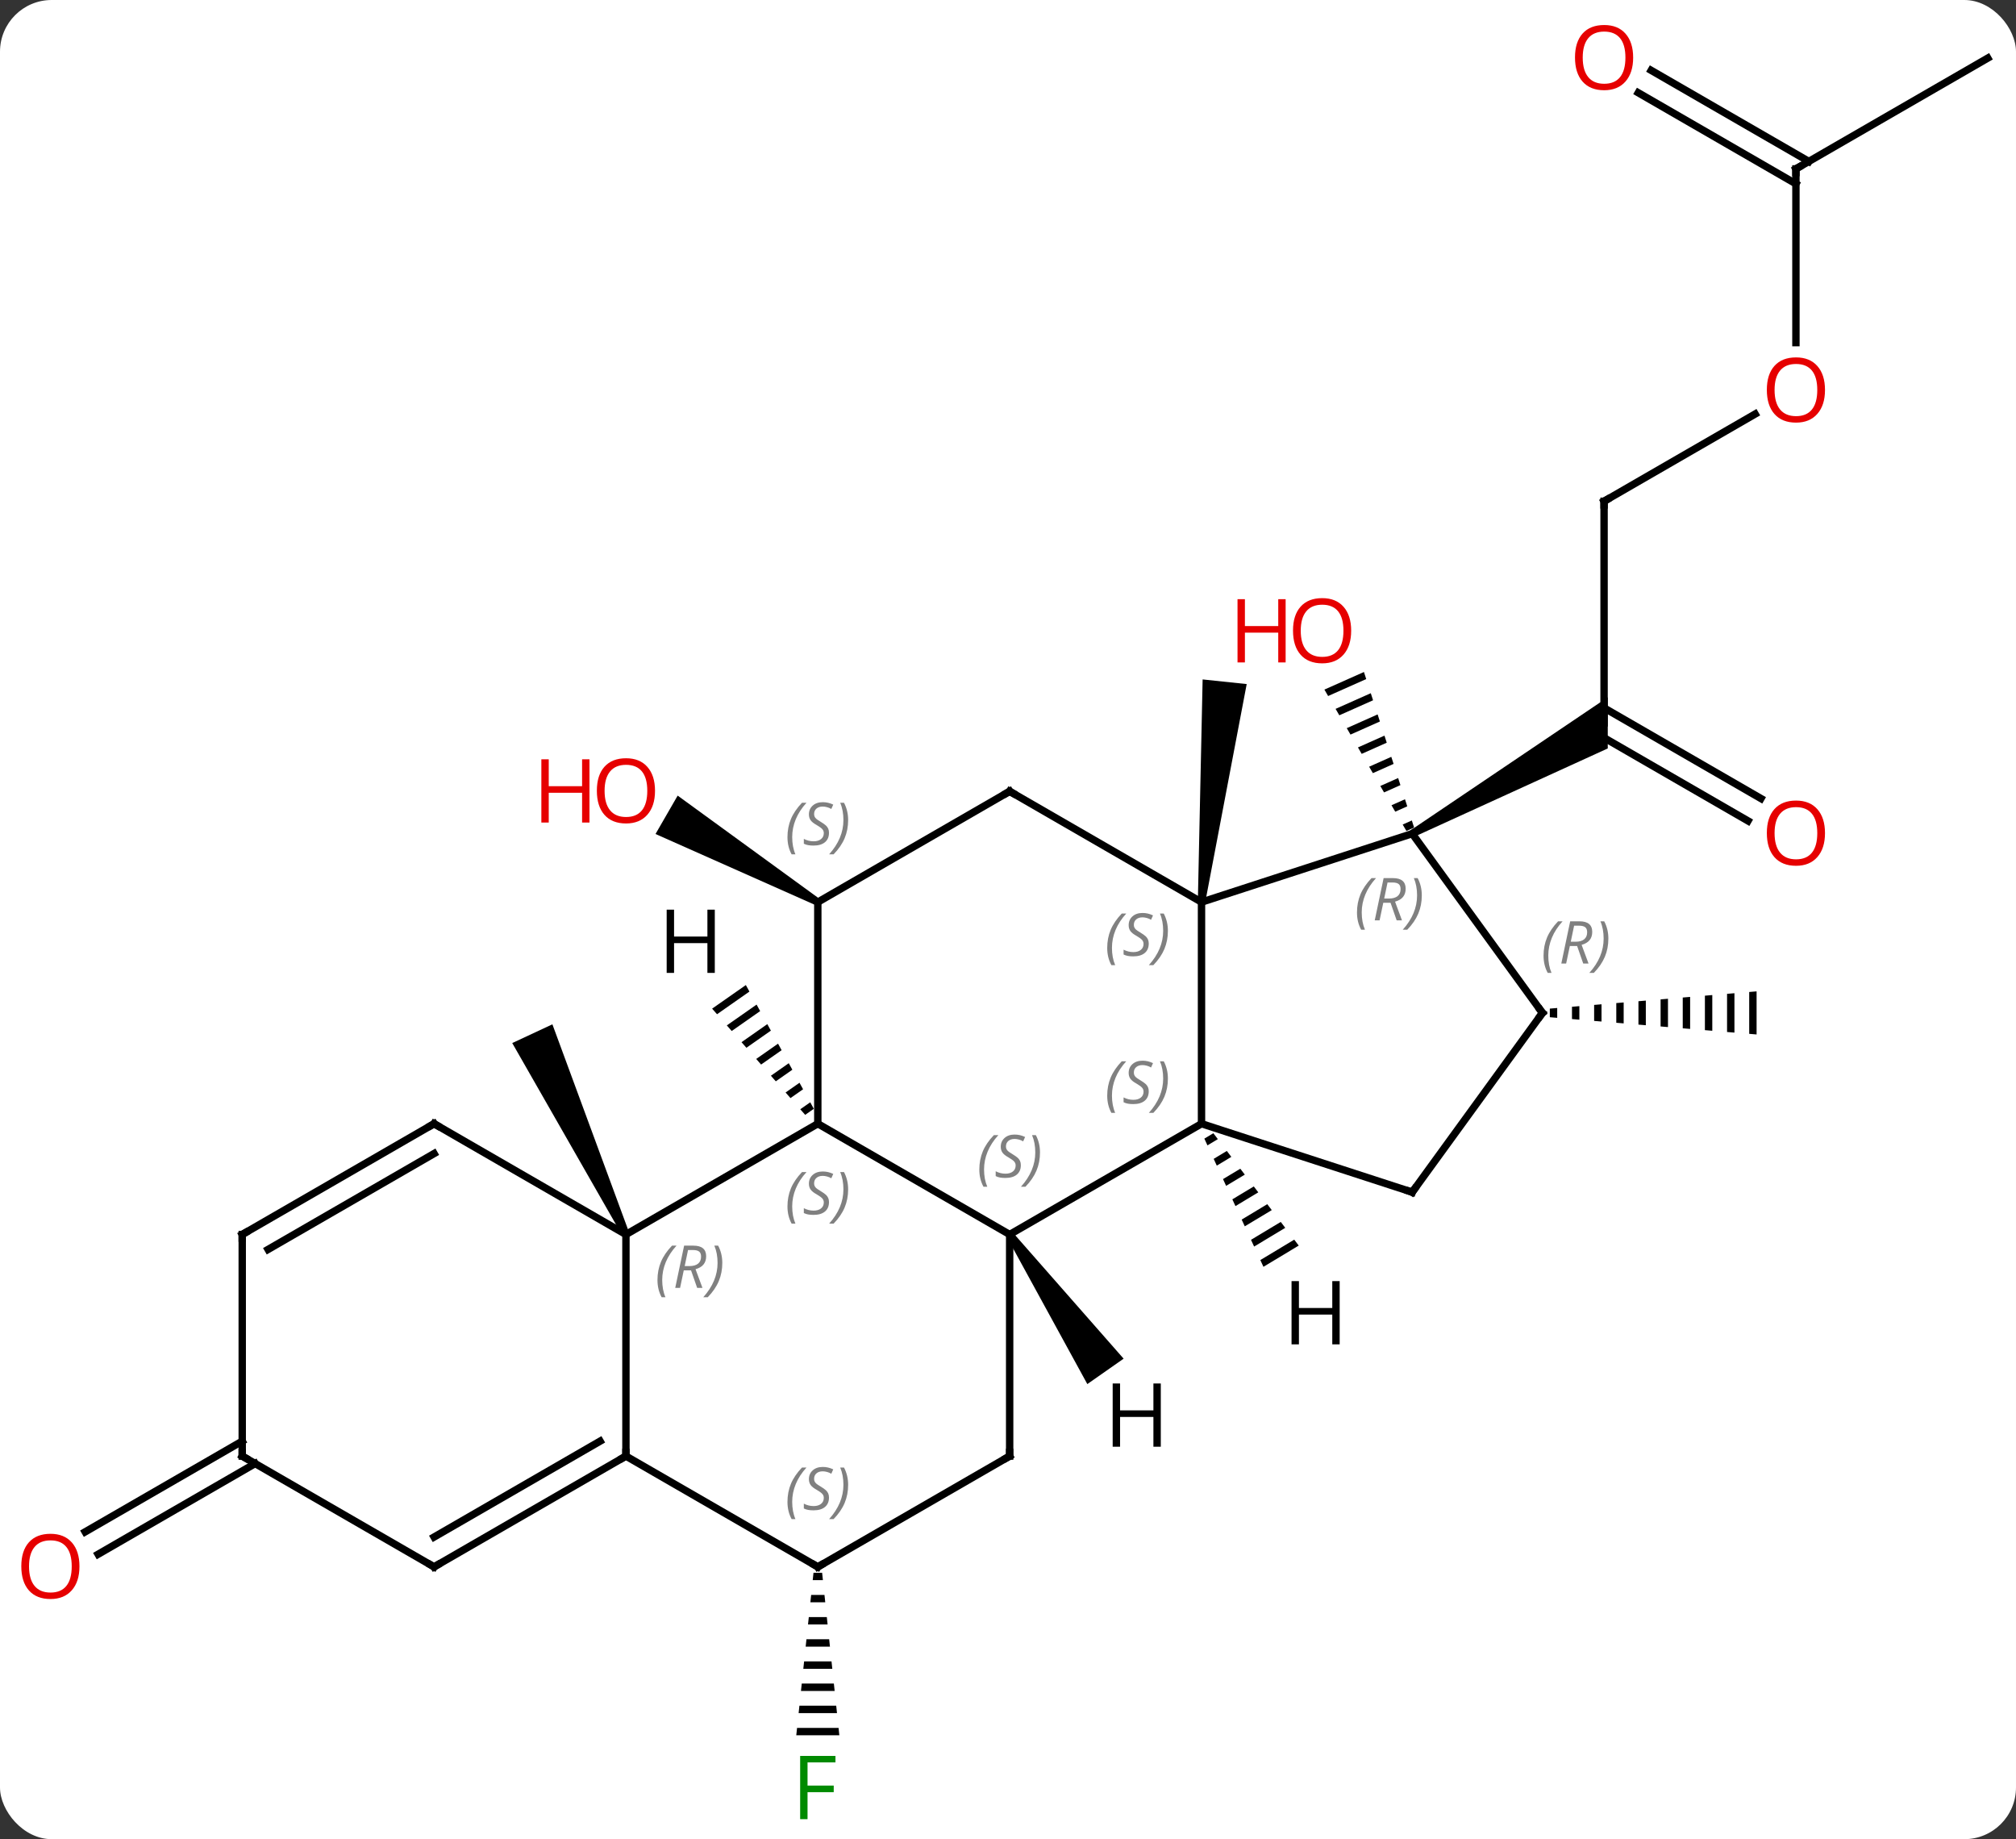 <svg width="273" viewBox="0 0 273 249" style="fill-opacity:1; color-rendering:auto; color-interpolation:auto; text-rendering:auto; stroke:black; stroke-linecap:square; stroke-miterlimit:10; shape-rendering:auto; stroke-opacity:1; fill:black; stroke-dasharray:none; font-weight:normal; stroke-width:1; font-family:'Open Sans'; font-style:normal; stroke-linejoin:miter; font-size:12; stroke-dashoffset:0; image-rendering:auto;" height="249" class="cas-substance-image" xmlns:xlink="http://www.w3.org/1999/xlink" xmlns="http://www.w3.org/2000/svg"><rect x="0" y="0" width="273" height="249" fill="#333333" stroke="none"/><svg class="cas-substance-single-component"><rect y="0" x="0" width="273" stroke="none" ry="7" rx="7" height="249" fill="white" class="cas-substance-group"/><svg y="0" x="0" width="273" viewBox="0 0 273 249" style="fill:black;" height="249" class="cas-substance-single-component-image"><svg><g><g transform="translate(138,125)" style="text-rendering:geometricPrecision; color-rendering:optimizeQuality; color-interpolation:linearRGB; stroke-linecap:butt; image-rendering:optimizeQuality;"><path style="stroke:none;" d="M25.202 -2.813 L24.208 -2.917 L24.856 -33.014 L30.824 -32.386 Z"/><line y2="-57.135" y1="-27.135" x2="79.218" x1="79.218" style="fill:none;"/><line y2="-13.861" y1="-25.619" x2="98.709" x1="78.343" style="fill:none;"/><line y2="-16.892" y1="-29.156" x2="100.459" x1="79.218" style="fill:none;"/><path style="stroke:none;" d="M53.488 -11.702 L52.988 -12.568 L79.718 -30.599 L79.718 -23.671 Z"/><line y2="-68.946" y1="-57.135" x2="99.675" x1="79.218" style="fill:none;"/><line y2="-102.135" y1="-78.612" x2="105.198" x1="105.198" style="fill:none;"/><line y2="-117.135" y1="-102.135" x2="131.178" x1="105.198" style="fill:none;"/><line y2="-115.472" y1="-103.145" x2="85.598" x1="106.948" style="fill:none;"/><line y2="-112.441" y1="-100.114" x2="83.848" x1="105.198" style="fill:none;"/><path style="stroke:none;" d="M46.7 -34.021 L41.346 -31.638 L41.346 -31.638 L41.851 -30.768 L41.851 -30.768 L47.009 -33.064 L47.009 -33.064 L46.7 -34.021 ZM47.627 -31.149 L42.861 -29.028 L43.366 -28.158 L47.935 -30.192 L47.935 -30.192 L47.627 -31.149 ZM48.553 -28.278 L44.375 -26.418 L44.375 -26.418 L44.88 -25.548 L44.88 -25.548 L48.862 -27.32 L48.553 -28.278 ZM49.479 -25.406 L45.89 -23.808 L45.89 -23.808 L46.395 -22.938 L49.788 -24.449 L49.788 -24.449 L49.479 -25.406 ZM50.406 -22.534 L47.404 -21.198 L47.909 -20.328 L50.715 -21.577 L50.406 -22.534 ZM51.332 -19.663 L48.919 -18.588 L49.423 -17.718 L51.641 -18.705 L51.332 -19.663 ZM52.258 -16.791 L50.433 -15.979 L50.433 -15.979 L50.938 -15.108 L50.938 -15.108 L52.567 -15.834 L52.567 -15.834 L52.258 -16.791 ZM53.185 -13.919 L51.947 -13.369 L52.452 -12.499 L52.452 -12.499 L53.494 -12.962 L53.494 -12.962 L53.185 -13.919 Z"/><path style="stroke:none;" d="M72.872 11.468 L71.872 11.552 L71.872 12.718 L72.872 12.802 L72.872 11.468 ZM75.872 11.218 L74.872 11.302 L74.872 12.968 L75.872 13.052 L75.872 11.218 ZM78.872 10.968 L77.872 11.052 L77.872 13.218 L78.872 13.302 L78.872 10.968 ZM81.872 10.718 L80.872 10.802 L80.872 13.468 L81.872 13.552 L81.872 10.718 ZM84.872 10.468 L83.872 10.552 L83.872 13.718 L84.872 13.802 L84.872 10.468 ZM87.872 10.218 L86.872 10.302 L86.872 13.968 L87.872 14.052 L87.872 10.218 ZM90.872 9.968 L89.872 10.052 L89.872 14.218 L90.872 14.302 L90.872 9.968 ZM93.872 9.718 L92.872 9.802 L92.872 14.468 L93.872 14.552 L93.872 9.718 ZM96.872 9.468 L95.872 9.552 L95.872 14.718 L96.872 14.802 L96.872 9.468 ZM99.872 9.218 L98.872 9.302 L98.872 14.968 L99.872 15.052 L99.872 9.218 Z"/><path style="stroke:none;" d="M-27.005 -3.298 L-27.505 -2.432 L-49.232 -12.088 L-46.233 -17.285 Z"/><path style="stroke:none;" d="M-52.785 41.924 L-53.691 42.346 L-68.635 16.214 L-63.197 13.678 Z"/><path style="stroke:none;" d="M-27.839 87.932 L-27.945 88.932 L-26.565 88.932 L-26.671 87.932 ZM-28.157 90.932 L-28.263 91.932 L-26.247 91.932 L-26.353 90.932 ZM-28.475 93.932 L-28.581 94.932 L-25.929 94.932 L-26.035 93.932 ZM-28.793 96.932 L-28.899 97.932 L-25.611 97.932 L-25.717 96.932 ZM-29.111 99.932 L-29.217 100.932 L-25.293 100.932 L-25.399 99.932 ZM-29.429 102.932 L-29.535 103.932 L-24.975 103.932 L-25.081 102.932 ZM-29.747 105.932 L-29.853 106.932 L-24.657 106.932 L-24.763 105.932 ZM-30.065 108.932 L-30.171 109.932 L-24.339 109.932 L-24.445 108.932 Z"/><line y2="73.145" y1="85.424" x2="-103.448" x1="-124.716" style="fill:none;"/><line y2="70.114" y1="82.393" x2="-105.198" x1="-126.466" style="fill:none;"/><line y2="27.135" y1="-2.865" x2="24.705" x1="24.705" style="fill:none;"/><line y2="-12.135" y1="-2.865" x2="53.238" x1="24.705" style="fill:none;"/><line y2="-17.865" y1="-2.865" x2="-1.275" x1="24.705" style="fill:none;"/><line y2="42.135" y1="27.135" x2="-1.275" x1="24.705" style="fill:none;"/><line y2="36.405" y1="27.135" x2="53.238" x1="24.705" style="fill:none;"/><line y2="12.135" y1="-12.135" x2="70.872" x1="53.238" style="fill:none;"/><line y2="-2.865" y1="-17.865" x2="-27.255" x1="-1.275" style="fill:none;"/><line y2="27.135" y1="42.135" x2="-27.255" x1="-1.275" style="fill:none;"/><line y2="72.135" y1="42.135" x2="-1.275" x1="-1.275" style="fill:none;"/><line y2="12.135" y1="36.405" x2="70.872" x1="53.238" style="fill:none;"/><line y2="27.135" y1="-2.865" x2="-27.255" x1="-27.255" style="fill:none;"/><line y2="42.135" y1="27.135" x2="-53.238" x1="-27.255" style="fill:none;"/><line y2="87.135" y1="72.135" x2="-27.255" x1="-1.275" style="fill:none;"/><line y2="72.135" y1="42.135" x2="-53.238" x1="-53.238" style="fill:none;"/><line y2="27.135" y1="42.135" x2="-79.218" x1="-53.238" style="fill:none;"/><line y2="72.135" y1="87.135" x2="-53.238" x1="-27.255" style="fill:none;"/><line y2="87.135" y1="72.135" x2="-79.218" x1="-53.238" style="fill:none;"/><line y2="83.094" y1="70.114" x2="-79.218" x1="-56.738" style="fill:none;"/><line y2="42.135" y1="27.135" x2="-105.198" x1="-79.218" style="fill:none;"/><line y2="44.156" y1="31.177" x2="-101.698" x1="-79.218" style="fill:none;"/><line y2="72.135" y1="87.135" x2="-105.198" x1="-79.218" style="fill:none;"/><line y2="72.135" y1="42.135" x2="-105.198" x1="-105.198" style="fill:none;"/><path style="stroke:none;" d="M26.308 28.422 L25.089 29.155 L25.089 29.155 L25.511 30.069 L26.916 29.223 L26.916 29.223 L26.308 28.422 ZM28.134 30.824 L26.353 31.895 L26.353 31.895 L26.774 32.809 L26.774 32.809 L28.742 31.625 L28.742 31.625 L28.134 30.824 ZM29.959 33.226 L27.616 34.635 L27.616 34.635 L28.037 35.548 L28.037 35.548 L30.568 34.027 L29.959 33.226 ZM31.785 35.628 L28.88 37.375 L28.88 37.375 L29.301 38.288 L32.393 36.428 L31.785 35.628 ZM33.61 38.029 L30.143 40.115 L30.564 41.028 L30.564 41.028 L34.219 38.83 L34.219 38.83 L33.61 38.029 ZM35.436 40.431 L31.407 42.855 L31.828 43.768 L31.828 43.768 L36.044 41.232 L35.436 40.431 ZM37.261 42.833 L32.67 45.595 L33.091 46.508 L37.87 43.634 L37.261 42.833 Z"/><path style="stroke:none;" d="M-1.685 42.422 L-0.865 41.848 L14.158 58.946 L9.243 62.387 Z"/><path style="stroke:none;" d="M-37 8.362 L-41.566 11.557 L-40.903 12.314 L-36.515 9.244 L-37 8.362 ZM-35.546 11.008 L-39.577 13.827 L-38.913 14.584 L-35.062 11.889 L-35.546 11.008 ZM-34.093 13.653 L-37.587 16.098 L-37.587 16.098 L-36.924 16.855 L-33.609 14.535 L-34.093 13.653 ZM-32.64 16.299 L-35.598 18.368 L-35.598 18.368 L-34.934 19.125 L-32.156 17.181 L-32.156 17.181 L-32.64 16.299 ZM-31.187 18.945 L-33.608 20.639 L-32.945 21.395 L-30.702 19.826 L-30.702 19.826 L-31.187 18.945 ZM-29.734 21.59 L-31.619 22.909 L-31.619 22.909 L-30.956 23.666 L-29.249 22.472 L-29.249 22.472 L-29.734 21.59 ZM-28.28 24.236 L-29.629 25.18 L-28.966 25.936 L-28.966 25.936 L-27.796 25.118 L-27.796 25.118 L-28.28 24.236 Z"/><path style="fill:none; stroke-miterlimit:5;" d="M79.218 -56.635 L79.218 -57.135 L79.651 -57.385"/></g><g transform="translate(138,125)" style="stroke-linecap:butt; fill:rgb(230,0,0); text-rendering:geometricPrecision; color-rendering:optimizeQuality; image-rendering:optimizeQuality; font-family:'Open Sans'; stroke:rgb(230,0,0); color-interpolation:linearRGB; stroke-miterlimit:5;"><path style="stroke:none;" d="M109.135 -12.205 Q109.135 -10.143 108.096 -8.963 Q107.057 -7.783 105.214 -7.783 Q103.323 -7.783 102.292 -8.947 Q101.26 -10.112 101.26 -12.221 Q101.26 -14.315 102.292 -15.463 Q103.323 -16.612 105.214 -16.612 Q107.073 -16.612 108.104 -15.44 Q109.135 -14.268 109.135 -12.205 ZM102.307 -12.205 Q102.307 -10.471 103.05 -9.565 Q103.792 -8.658 105.214 -8.658 Q106.635 -8.658 107.362 -9.557 Q108.089 -10.455 108.089 -12.205 Q108.089 -13.94 107.362 -14.83 Q106.635 -15.721 105.214 -15.721 Q103.792 -15.721 103.05 -14.822 Q102.307 -13.924 102.307 -12.205 Z"/><path style="stroke:none;" d="M109.135 -72.205 Q109.135 -70.143 108.096 -68.963 Q107.057 -67.783 105.214 -67.783 Q103.323 -67.783 102.292 -68.948 Q101.26 -70.112 101.26 -72.221 Q101.26 -74.315 102.292 -75.463 Q103.323 -76.612 105.214 -76.612 Q107.073 -76.612 108.104 -75.44 Q109.135 -74.268 109.135 -72.205 ZM102.307 -72.205 Q102.307 -70.471 103.05 -69.565 Q103.792 -68.658 105.214 -68.658 Q106.635 -68.658 107.362 -69.557 Q108.089 -70.455 108.089 -72.205 Q108.089 -73.94 107.362 -74.83 Q106.635 -75.721 105.214 -75.721 Q103.792 -75.721 103.05 -74.823 Q102.307 -73.924 102.307 -72.205 Z"/><path style="fill:none; stroke:black;" d="M105.198 -101.635 L105.198 -102.135 L105.631 -102.385"/><path style="stroke:none;" d="M83.156 -117.205 Q83.156 -115.143 82.116 -113.963 Q81.077 -112.783 79.234 -112.783 Q77.343 -112.783 76.312 -113.948 Q75.281 -115.112 75.281 -117.221 Q75.281 -119.315 76.312 -120.463 Q77.343 -121.612 79.234 -121.612 Q81.093 -121.612 82.124 -120.44 Q83.156 -119.268 83.156 -117.205 ZM76.327 -117.205 Q76.327 -115.471 77.07 -114.565 Q77.812 -113.658 79.234 -113.658 Q80.656 -113.658 81.382 -114.557 Q82.109 -115.455 82.109 -117.205 Q82.109 -118.94 81.382 -119.83 Q80.656 -120.721 79.234 -120.721 Q77.812 -120.721 77.07 -119.823 Q76.327 -118.924 76.327 -117.205 Z"/><path style="stroke:none;" d="M44.971 -39.613 Q44.971 -37.551 43.932 -36.371 Q42.893 -35.191 41.05 -35.191 Q39.159 -35.191 38.128 -36.355 Q37.096 -37.52 37.096 -39.629 Q37.096 -41.723 38.128 -42.871 Q39.159 -44.02 41.05 -44.02 Q42.909 -44.02 43.94 -42.848 Q44.971 -41.676 44.971 -39.613 ZM38.143 -39.613 Q38.143 -37.879 38.886 -36.973 Q39.628 -36.066 41.05 -36.066 Q42.471 -36.066 43.198 -36.965 Q43.925 -37.863 43.925 -39.613 Q43.925 -41.348 43.198 -42.238 Q42.471 -43.129 41.05 -43.129 Q39.628 -43.129 38.886 -42.23 Q38.143 -41.332 38.143 -39.613 Z"/><path style="stroke:none;" d="M36.096 -35.316 L35.096 -35.316 L35.096 -39.348 L30.581 -39.348 L30.581 -35.316 L29.581 -35.316 L29.581 -43.879 L30.581 -43.879 L30.581 -40.238 L35.096 -40.238 L35.096 -43.879 L36.096 -43.879 L36.096 -35.316 Z"/><path style="stroke:none;" d="M-49.3 -17.935 Q-49.3 -15.873 -50.34 -14.693 Q-51.379 -13.513 -53.222 -13.513 Q-55.113 -13.513 -56.144 -14.678 Q-57.175 -15.842 -57.175 -17.951 Q-57.175 -20.045 -56.144 -21.193 Q-55.113 -22.342 -53.222 -22.342 Q-51.363 -22.342 -50.332 -21.17 Q-49.3 -19.998 -49.3 -17.935 ZM-56.129 -17.935 Q-56.129 -16.201 -55.386 -15.295 Q-54.644 -14.388 -53.222 -14.388 Q-51.8 -14.388 -51.074 -15.287 Q-50.347 -16.185 -50.347 -17.935 Q-50.347 -19.67 -51.074 -20.56 Q-51.8 -21.451 -53.222 -21.451 Q-54.644 -21.451 -55.386 -20.552 Q-56.129 -19.654 -56.129 -17.935 Z"/><path style="stroke:none;" d="M-58.175 -13.638 L-59.175 -13.638 L-59.175 -17.67 L-63.691 -17.67 L-63.691 -13.638 L-64.691 -13.638 L-64.691 -22.201 L-63.691 -22.201 L-63.691 -18.56 L-59.175 -18.56 L-59.175 -22.201 L-58.175 -22.201 L-58.175 -13.638 Z"/><path style="fill:rgb(0,138,0); stroke:none;" d="M-28.646 121.291 L-29.646 121.291 L-29.646 112.729 L-24.864 112.729 L-24.864 113.604 L-28.646 113.604 L-28.646 116.744 L-25.099 116.744 L-25.099 117.635 L-28.646 117.635 L-28.646 121.291 Z"/><path style="stroke:none;" d="M-127.24 87.065 Q-127.24 89.127 -128.28 90.307 Q-129.319 91.487 -131.162 91.487 Q-133.053 91.487 -134.084 90.323 Q-135.115 89.158 -135.115 87.049 Q-135.115 84.955 -134.084 83.807 Q-133.053 82.658 -131.162 82.658 Q-129.303 82.658 -128.272 83.83 Q-127.24 85.002 -127.24 87.065 ZM-134.069 87.065 Q-134.069 88.799 -133.326 89.705 Q-132.584 90.612 -131.162 90.612 Q-129.74 90.612 -129.014 89.713 Q-128.287 88.815 -128.287 87.065 Q-128.287 85.33 -129.014 84.44 Q-129.74 83.549 -131.162 83.549 Q-132.584 83.549 -133.326 84.448 Q-134.069 85.346 -134.069 87.065 Z"/></g><g transform="translate(138,125)" style="stroke-linecap:butt; font-size:8.4px; fill:gray; text-rendering:geometricPrecision; image-rendering:optimizeQuality; color-rendering:optimizeQuality; font-family:'Open Sans'; font-style:italic; stroke:gray; color-interpolation:linearRGB; stroke-miterlimit:5;"><path style="stroke:none;" d="M11.936 3.338 Q11.936 2.01 12.405 0.885 Q12.874 -0.24 13.905 -1.318 L14.514 -1.318 Q13.546 -0.256 13.061 0.916 Q12.577 2.088 12.577 3.322 Q12.577 4.651 13.014 5.666 L12.499 5.666 Q11.936 4.635 11.936 3.338 ZM17.559 2.744 Q17.559 3.572 17.012 4.026 Q16.465 4.479 15.465 4.479 Q15.059 4.479 14.746 4.424 Q14.434 4.369 14.152 4.229 L14.152 3.572 Q14.777 3.901 15.481 3.901 Q16.106 3.901 16.481 3.604 Q16.856 3.307 16.856 2.791 Q16.856 2.479 16.652 2.252 Q16.449 2.026 15.887 1.697 Q15.293 1.369 15.067 1.041 Q14.84 0.713 14.84 0.26 Q14.84 -0.474 15.356 -0.935 Q15.871 -1.396 16.715 -1.396 Q17.09 -1.396 17.426 -1.318 Q17.762 -1.24 18.137 -1.068 L17.871 -0.474 Q17.621 -0.631 17.301 -0.717 Q16.981 -0.803 16.715 -0.803 Q16.184 -0.803 15.863 -0.529 Q15.543 -0.256 15.543 0.213 Q15.543 0.416 15.613 0.565 Q15.684 0.713 15.824 0.846 Q15.965 0.979 16.387 1.229 Q16.949 1.572 17.152 1.768 Q17.356 1.963 17.457 2.197 Q17.559 2.432 17.559 2.744 ZM20.153 1.026 Q20.153 2.354 19.677 3.486 Q19.2 4.619 18.184 5.666 L17.575 5.666 Q19.513 3.51 19.513 1.026 Q19.513 -0.303 19.075 -1.318 L19.591 -1.318 Q20.153 -0.256 20.153 1.026 Z"/><path style="stroke:none;" d="M11.936 23.338 Q11.936 22.01 12.405 20.885 Q12.874 19.76 13.905 18.682 L14.514 18.682 Q13.546 19.744 13.061 20.916 Q12.577 22.088 12.577 23.323 Q12.577 24.651 13.014 25.666 L12.499 25.666 Q11.936 24.635 11.936 23.338 ZM17.559 22.744 Q17.559 23.573 17.012 24.026 Q16.465 24.479 15.465 24.479 Q15.059 24.479 14.746 24.424 Q14.434 24.369 14.152 24.229 L14.152 23.573 Q14.777 23.901 15.481 23.901 Q16.106 23.901 16.481 23.604 Q16.856 23.307 16.856 22.791 Q16.856 22.479 16.652 22.252 Q16.449 22.026 15.887 21.698 Q15.293 21.369 15.067 21.041 Q14.84 20.713 14.84 20.26 Q14.84 19.526 15.356 19.065 Q15.871 18.604 16.715 18.604 Q17.09 18.604 17.426 18.682 Q17.762 18.76 18.137 18.932 L17.871 19.526 Q17.621 19.369 17.301 19.284 Q16.981 19.198 16.715 19.198 Q16.184 19.198 15.863 19.471 Q15.543 19.744 15.543 20.213 Q15.543 20.416 15.613 20.565 Q15.684 20.713 15.824 20.846 Q15.965 20.979 16.387 21.229 Q16.949 21.573 17.152 21.768 Q17.356 21.963 17.457 22.198 Q17.559 22.432 17.559 22.744 ZM20.153 21.026 Q20.153 22.354 19.677 23.487 Q19.2 24.619 18.184 25.666 L17.575 25.666 Q19.513 23.51 19.513 21.026 Q19.513 19.698 19.075 18.682 L19.591 18.682 Q20.153 19.744 20.153 21.026 Z"/><path style="stroke:none;" d="M45.759 -1.46 Q45.759 -2.788 46.228 -3.913 Q46.697 -5.038 47.728 -6.117 L48.337 -6.117 Q47.368 -5.054 46.884 -3.882 Q46.4 -2.71 46.4 -1.476 Q46.4 -0.148 46.837 0.868 L46.322 0.868 Q45.759 -0.164 45.759 -1.46 ZM49.319 -2.773 L48.819 -0.398 L48.163 -0.398 L49.366 -6.117 L50.616 -6.117 Q52.35 -6.117 52.35 -4.679 Q52.35 -3.32 50.913 -2.929 L51.85 -0.398 L51.132 -0.398 L50.304 -2.773 L49.319 -2.773 ZM49.897 -5.523 Q49.507 -3.601 49.444 -3.351 L50.1 -3.351 Q50.85 -3.351 51.257 -3.679 Q51.663 -4.007 51.663 -4.632 Q51.663 -5.101 51.405 -5.312 Q51.147 -5.523 50.554 -5.523 L49.897 -5.523 ZM54.536 -3.773 Q54.536 -2.445 54.06 -1.312 Q53.583 -0.179 52.568 0.868 L51.958 0.868 Q53.896 -1.288 53.896 -3.773 Q53.896 -5.101 53.458 -6.117 L53.974 -6.117 Q54.536 -5.054 54.536 -3.773 Z"/><path style="fill:none; stroke:black;" d="M-0.842 -17.615 L-1.275 -17.865 L-1.708 -17.615"/><path style="stroke:none;" d="M-5.383 33.338 Q-5.383 32.01 -4.915 30.885 Q-4.446 29.76 -3.415 28.682 L-2.805 28.682 Q-3.774 29.744 -4.258 30.916 Q-4.743 32.088 -4.743 33.322 Q-4.743 34.651 -4.305 35.666 L-4.821 35.666 Q-5.383 34.635 -5.383 33.338 ZM0.239 32.744 Q0.239 33.572 -0.308 34.026 Q-0.855 34.479 -1.855 34.479 Q-2.261 34.479 -2.574 34.424 Q-2.886 34.369 -3.167 34.229 L-3.167 33.572 Q-2.542 33.901 -1.839 33.901 Q-1.214 33.901 -0.839 33.604 Q-0.464 33.307 -0.464 32.791 Q-0.464 32.479 -0.667 32.252 Q-0.87 32.026 -1.433 31.698 Q-2.027 31.369 -2.253 31.041 Q-2.48 30.713 -2.48 30.26 Q-2.48 29.526 -1.964 29.065 Q-1.448 28.604 -0.605 28.604 Q-0.23 28.604 0.106 28.682 Q0.442 28.76 0.817 28.932 L0.551 29.526 Q0.301 29.369 -0.019 29.283 Q-0.339 29.198 -0.605 29.198 Q-1.136 29.198 -1.456 29.471 Q-1.777 29.744 -1.777 30.213 Q-1.777 30.416 -1.706 30.565 Q-1.636 30.713 -1.495 30.846 Q-1.355 30.979 -0.933 31.229 Q-0.37 31.573 -0.167 31.768 Q0.036 31.963 0.138 32.197 Q0.239 32.432 0.239 32.744 ZM2.833 31.026 Q2.833 32.354 2.357 33.487 Q1.88 34.619 0.865 35.666 L0.255 35.666 Q2.193 33.51 2.193 31.026 Q2.193 29.698 1.755 28.682 L2.271 28.682 Q2.833 29.744 2.833 31.026 Z"/><path style="fill:none; stroke:black;" d="M52.763 36.251 L53.238 36.405 L53.532 36.001"/><path style="fill:none; stroke:black;" d="M70.578 11.73 L70.872 12.135 L70.578 12.54"/><path style="stroke:none;" d="M71.023 4.389 Q71.023 3.061 71.492 1.936 Q71.961 0.811 72.992 -0.267 L73.601 -0.267 Q72.632 0.795 72.148 1.967 Q71.664 3.139 71.664 4.373 Q71.664 5.701 72.101 6.717 L71.586 6.717 Q71.023 5.686 71.023 4.389 ZM74.583 3.076 L74.083 5.451 L73.427 5.451 L74.63 -0.267 L75.88 -0.267 Q77.615 -0.267 77.615 1.17 Q77.615 2.53 76.177 2.92 L77.115 5.451 L76.396 5.451 L75.568 3.076 L74.583 3.076 ZM75.161 0.326 Q74.771 2.248 74.708 2.498 L75.365 2.498 Q76.115 2.498 76.521 2.17 Q76.927 1.842 76.927 1.217 Q76.927 0.748 76.669 0.537 Q76.411 0.326 75.818 0.326 L75.161 0.326 ZM79.8 2.076 Q79.8 3.405 79.324 4.537 Q78.847 5.67 77.832 6.717 L77.222 6.717 Q79.16 4.561 79.16 2.076 Q79.16 0.748 78.722 -0.267 L79.238 -0.267 Q79.8 0.795 79.8 2.076 Z"/><path style="stroke:none;" d="M-31.364 -11.662 Q-31.364 -12.99 -30.895 -14.115 Q-30.426 -15.24 -29.395 -16.318 L-28.786 -16.318 Q-29.754 -15.256 -30.239 -14.084 Q-30.723 -12.912 -30.723 -11.678 Q-30.723 -10.349 -30.286 -9.334 L-30.801 -9.334 Q-31.364 -10.365 -31.364 -11.662 ZM-25.741 -12.256 Q-25.741 -11.428 -26.288 -10.974 Q-26.835 -10.521 -27.835 -10.521 Q-28.241 -10.521 -28.554 -10.576 Q-28.866 -10.631 -29.148 -10.771 L-29.148 -11.428 Q-28.523 -11.099 -27.819 -11.099 Q-27.194 -11.099 -26.819 -11.396 Q-26.444 -11.693 -26.444 -12.209 Q-26.444 -12.521 -26.648 -12.748 Q-26.851 -12.974 -27.413 -13.303 Q-28.007 -13.631 -28.233 -13.959 Q-28.46 -14.287 -28.46 -14.74 Q-28.46 -15.474 -27.944 -15.935 Q-27.429 -16.396 -26.585 -16.396 Q-26.21 -16.396 -25.874 -16.318 Q-25.538 -16.24 -25.163 -16.068 L-25.429 -15.474 Q-25.679 -15.631 -25.999 -15.717 Q-26.319 -15.803 -26.585 -15.803 Q-27.116 -15.803 -27.436 -15.529 Q-27.757 -15.256 -27.757 -14.787 Q-27.757 -14.584 -27.686 -14.435 Q-27.616 -14.287 -27.476 -14.154 Q-27.335 -14.021 -26.913 -13.771 Q-26.351 -13.428 -26.148 -13.232 Q-25.944 -13.037 -25.843 -12.803 Q-25.741 -12.568 -25.741 -12.256 ZM-23.147 -13.974 Q-23.147 -12.646 -23.623 -11.513 Q-24.1 -10.381 -25.116 -9.334 L-25.725 -9.334 Q-23.787 -11.49 -23.787 -13.974 Q-23.787 -15.303 -24.225 -16.318 L-23.709 -16.318 Q-23.147 -15.256 -23.147 -13.974 Z"/><path style="stroke:none;" d="M-31.364 38.338 Q-31.364 37.01 -30.895 35.885 Q-30.426 34.76 -29.395 33.682 L-28.786 33.682 Q-29.754 34.744 -30.239 35.916 Q-30.723 37.088 -30.723 38.322 Q-30.723 39.651 -30.286 40.666 L-30.801 40.666 Q-31.364 39.635 -31.364 38.338 ZM-25.741 37.744 Q-25.741 38.572 -26.288 39.026 Q-26.835 39.479 -27.835 39.479 Q-28.241 39.479 -28.554 39.424 Q-28.866 39.369 -29.148 39.229 L-29.148 38.572 Q-28.523 38.901 -27.819 38.901 Q-27.194 38.901 -26.819 38.604 Q-26.444 38.307 -26.444 37.791 Q-26.444 37.479 -26.648 37.252 Q-26.851 37.026 -27.413 36.697 Q-28.007 36.369 -28.233 36.041 Q-28.46 35.713 -28.46 35.26 Q-28.46 34.526 -27.944 34.065 Q-27.429 33.604 -26.585 33.604 Q-26.21 33.604 -25.874 33.682 Q-25.538 33.76 -25.163 33.932 L-25.429 34.526 Q-25.679 34.369 -25.999 34.283 Q-26.319 34.197 -26.585 34.197 Q-27.116 34.197 -27.436 34.471 Q-27.757 34.744 -27.757 35.213 Q-27.757 35.416 -27.686 35.565 Q-27.616 35.713 -27.476 35.846 Q-27.335 35.979 -26.913 36.229 Q-26.351 36.572 -26.148 36.768 Q-25.944 36.963 -25.843 37.197 Q-25.741 37.432 -25.741 37.744 ZM-23.147 36.026 Q-23.147 37.354 -23.623 38.487 Q-24.1 39.619 -25.116 40.666 L-25.725 40.666 Q-23.787 38.51 -23.787 36.026 Q-23.787 34.697 -24.225 33.682 L-23.709 33.682 Q-23.147 34.744 -23.147 36.026 Z"/><path style="fill:none; stroke:black;" d="M-1.275 71.635 L-1.275 72.135 L-1.708 72.385"/><path style="stroke:none;" d="M-48.967 48.299 Q-48.967 46.971 -48.498 45.846 Q-48.029 44.721 -46.998 43.643 L-46.388 43.643 Q-47.357 44.706 -47.842 45.877 Q-48.326 47.049 -48.326 48.284 Q-48.326 49.612 -47.888 50.627 L-48.404 50.627 Q-48.967 49.596 -48.967 48.299 ZM-45.406 46.987 L-45.906 49.362 L-46.563 49.362 L-45.359 43.643 L-44.109 43.643 Q-42.375 43.643 -42.375 45.081 Q-42.375 46.44 -43.813 46.831 L-42.875 49.362 L-43.594 49.362 L-44.422 46.987 L-45.406 46.987 ZM-44.828 44.237 Q-45.219 46.159 -45.281 46.409 L-44.625 46.409 Q-43.875 46.409 -43.469 46.081 Q-43.063 45.752 -43.063 45.127 Q-43.063 44.659 -43.321 44.448 Q-43.578 44.237 -44.172 44.237 L-44.828 44.237 ZM-40.189 45.987 Q-40.189 47.315 -40.666 48.448 Q-41.142 49.581 -42.158 50.627 L-42.767 50.627 Q-40.83 48.471 -40.83 45.987 Q-40.83 44.659 -41.267 43.643 L-40.752 43.643 Q-40.189 44.706 -40.189 45.987 Z"/><path style="fill:none; stroke:black;" d="M-26.822 86.885 L-27.255 87.135 L-27.688 86.885"/><path style="stroke:none;" d="M-31.364 78.338 Q-31.364 77.01 -30.895 75.885 Q-30.426 74.76 -29.395 73.682 L-28.786 73.682 Q-29.754 74.744 -30.239 75.916 Q-30.723 77.088 -30.723 78.323 Q-30.723 79.651 -30.286 80.666 L-30.801 80.666 Q-31.364 79.635 -31.364 78.338 ZM-25.741 77.744 Q-25.741 78.573 -26.288 79.026 Q-26.835 79.479 -27.835 79.479 Q-28.241 79.479 -28.554 79.424 Q-28.866 79.369 -29.148 79.229 L-29.148 78.573 Q-28.523 78.901 -27.819 78.901 Q-27.194 78.901 -26.819 78.604 Q-26.444 78.307 -26.444 77.791 Q-26.444 77.479 -26.648 77.252 Q-26.851 77.026 -27.413 76.698 Q-28.007 76.369 -28.233 76.041 Q-28.46 75.713 -28.46 75.26 Q-28.46 74.526 -27.944 74.065 Q-27.429 73.604 -26.585 73.604 Q-26.21 73.604 -25.874 73.682 Q-25.538 73.76 -25.163 73.932 L-25.429 74.526 Q-25.679 74.369 -25.999 74.283 Q-26.319 74.198 -26.585 74.198 Q-27.116 74.198 -27.436 74.471 Q-27.757 74.744 -27.757 75.213 Q-27.757 75.416 -27.686 75.565 Q-27.616 75.713 -27.476 75.846 Q-27.335 75.979 -26.913 76.229 Q-26.351 76.573 -26.148 76.768 Q-25.944 76.963 -25.843 77.198 Q-25.741 77.432 -25.741 77.744 ZM-23.147 76.026 Q-23.147 77.354 -23.623 78.487 Q-24.1 79.619 -25.116 80.666 L-25.725 80.666 Q-23.787 78.51 -23.787 76.026 Q-23.787 74.698 -24.225 73.682 L-23.709 73.682 Q-23.147 74.744 -23.147 76.026 Z"/><path style="fill:none; stroke:black;" d="M-53.671 72.385 L-53.238 72.135 L-53.238 71.635"/><path style="fill:none; stroke:black;" d="M-78.785 27.385 L-79.218 27.135 L-79.651 27.385"/><path style="fill:none; stroke:black;" d="M-78.785 86.885 L-79.218 87.135 L-79.651 86.885"/><path style="fill:none; stroke:black;" d="M-104.765 41.885 L-105.198 42.135 L-105.198 42.635"/><path style="fill:none; stroke:black;" d="M-104.765 72.385 L-105.198 72.135 L-105.198 71.635"/></g><g transform="translate(138,125)" style="stroke-linecap:butt; text-rendering:geometricPrecision; color-rendering:optimizeQuality; image-rendering:optimizeQuality; font-family:'Open Sans'; color-interpolation:linearRGB; stroke-miterlimit:5;"><path style="stroke:none;" d="M43.413 57.007 L42.413 57.007 L42.413 52.976 L37.897 52.976 L37.897 57.007 L36.897 57.007 L36.897 48.445 L37.897 48.445 L37.897 52.085 L42.413 52.085 L42.413 48.445 L43.413 48.445 L43.413 57.007 Z"/><path style="stroke:none;" d="M19.191 70.867 L18.191 70.867 L18.191 66.836 L13.675 66.836 L13.675 70.867 L12.675 70.867 L12.675 62.305 L13.675 62.305 L13.675 65.945 L18.191 65.945 L18.191 62.305 L19.191 62.305 L19.191 70.867 Z"/><path style="stroke:none;" d="M-41.205 6.718 L-42.205 6.718 L-42.205 2.687 L-46.721 2.687 L-46.721 6.718 L-47.721 6.718 L-47.721 -1.844 L-46.721 -1.844 L-46.721 1.796 L-42.205 1.796 L-42.205 -1.844 L-41.205 -1.844 L-41.205 6.718 Z"/></g></g></svg></svg></svg></svg>
